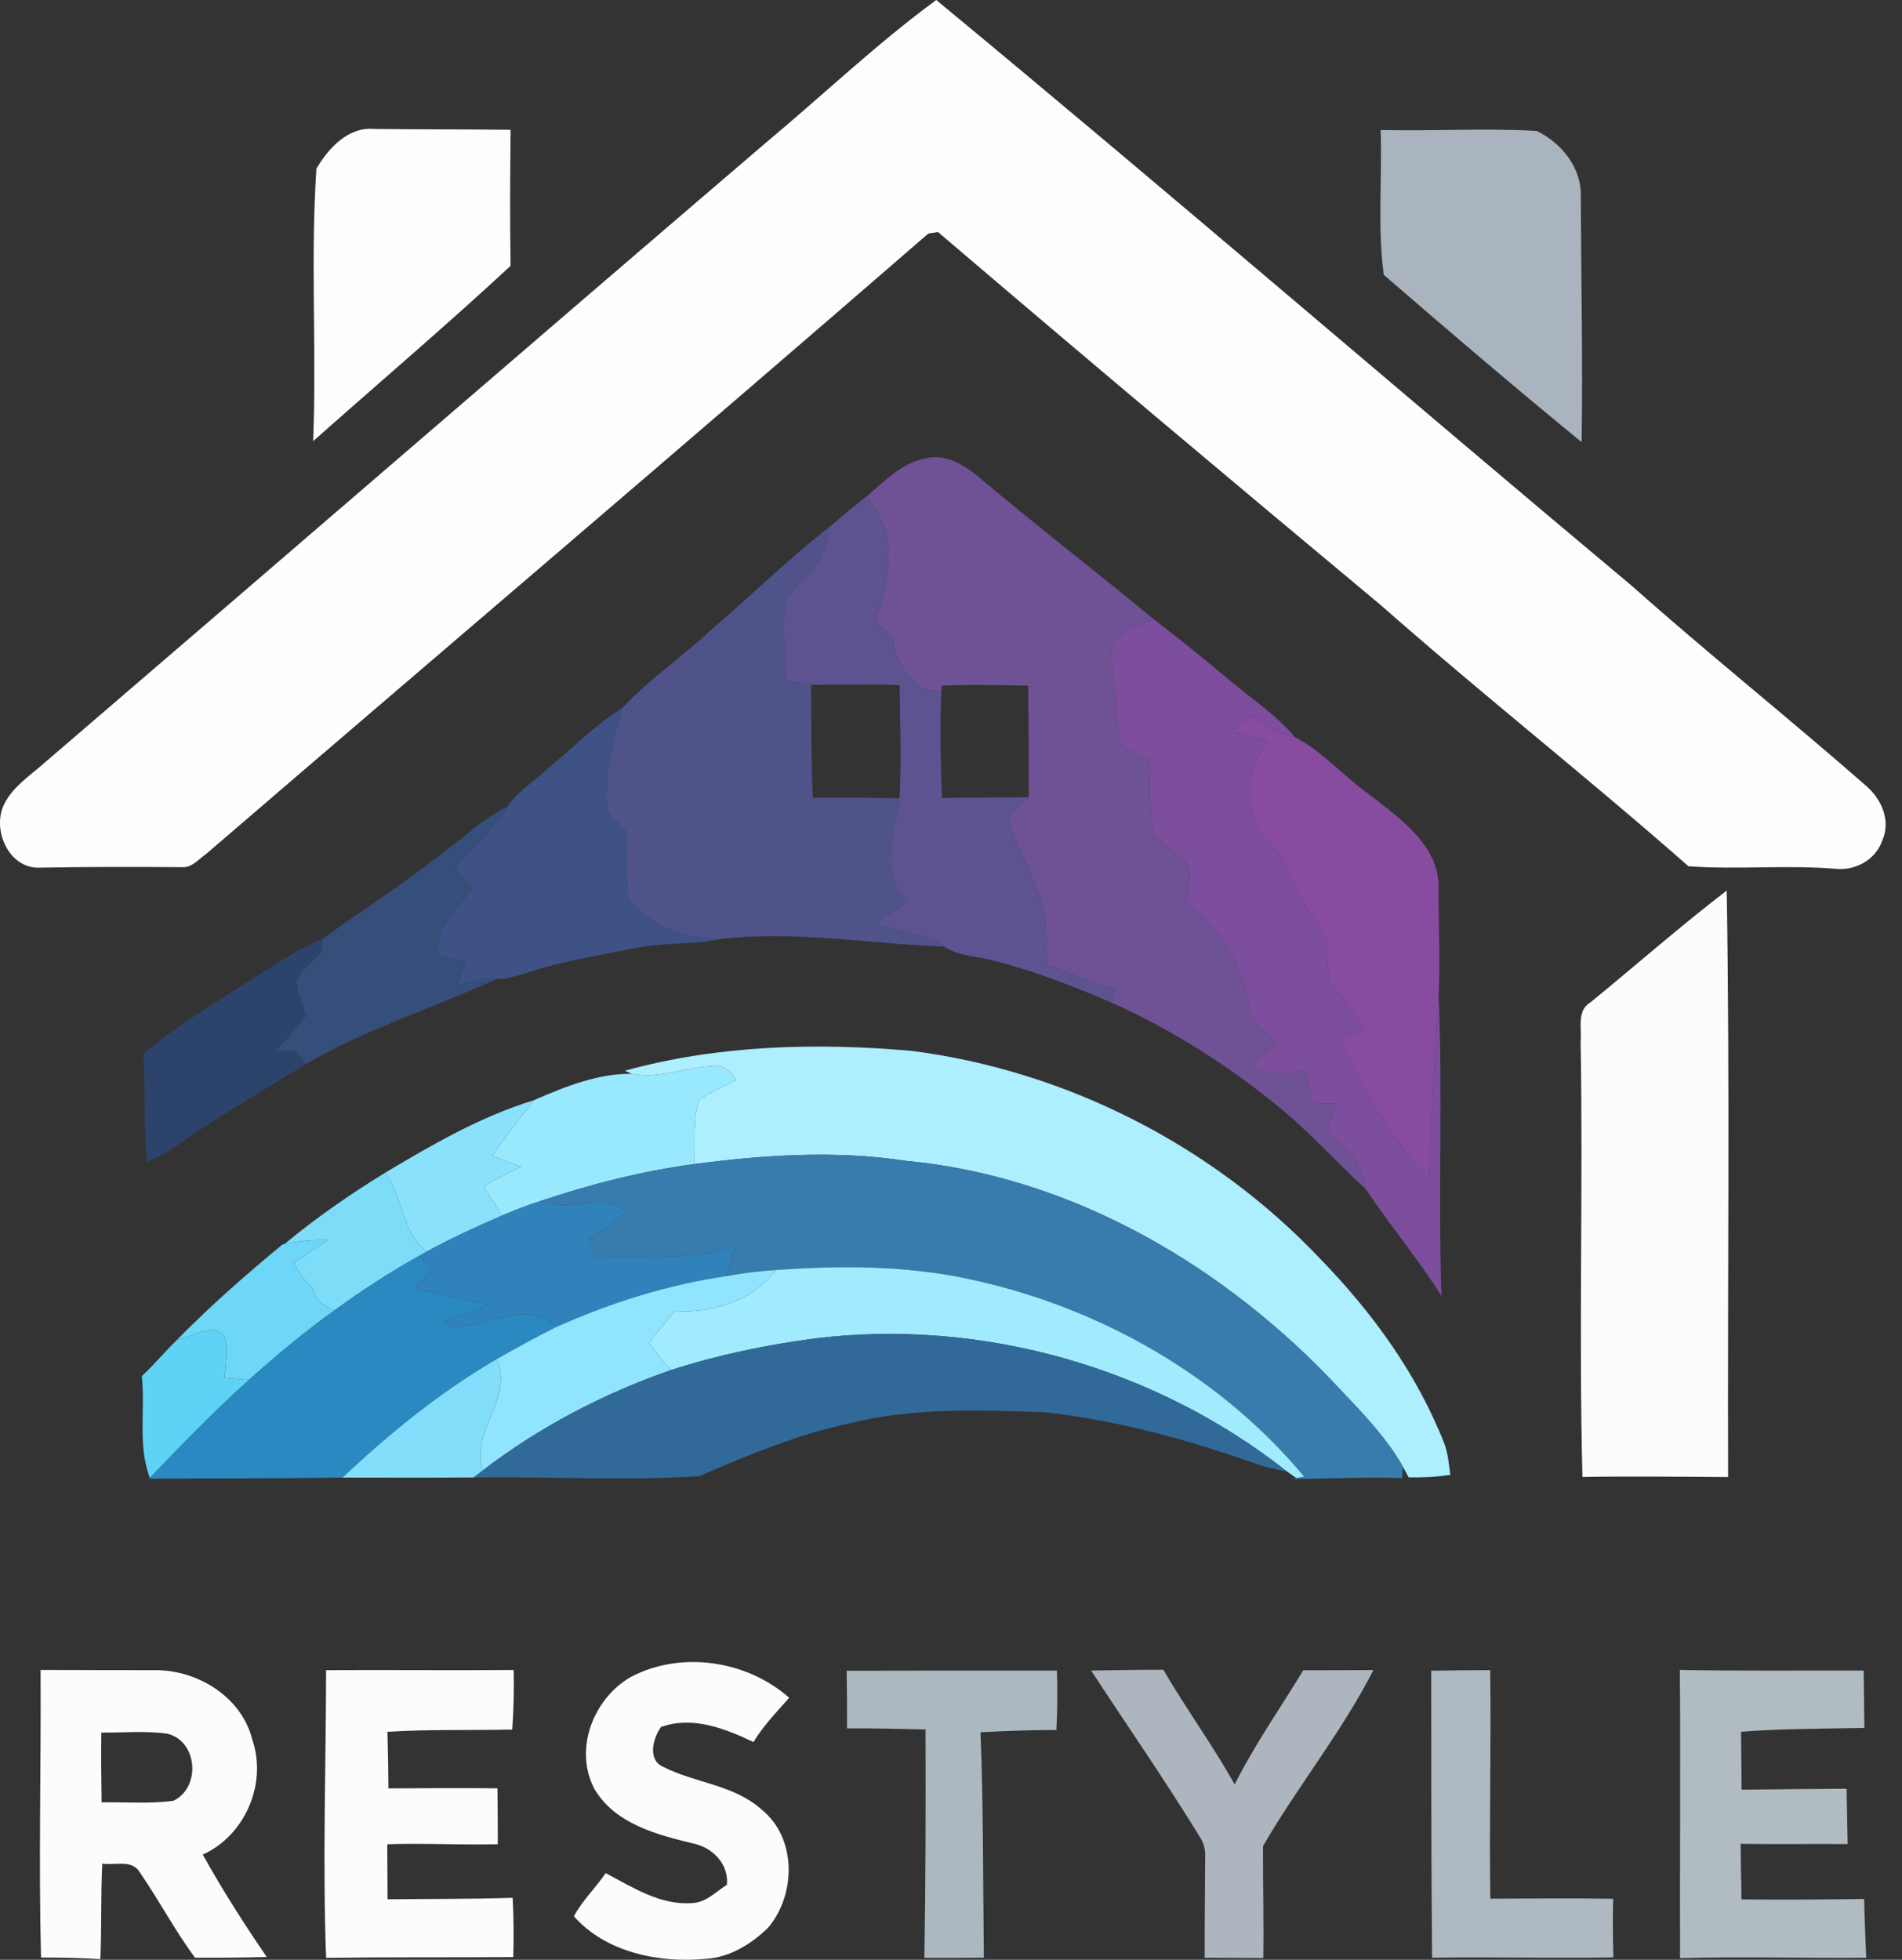 <svg width="33" height="34" viewBox="0 0 33 34" fill="none" xmlns="http://www.w3.org/2000/svg">
<rect x="0" y="0" width="33" height="34" fill="#333333" stroke="none"/>
<g id="Group 12">
<g id="#fdfdfdff">
<path id="Vector" d="M13.288 2.476C14.275 1.653 15.207 0.761 16.244 0C20.301 3.353 24.286 6.794 28.322 10.172C29.646 11.349 31.031 12.454 32.364 13.622C32.643 13.854 32.816 14.238 32.654 14.591C32.537 14.922 32.182 15.112 31.839 15.072C30.992 15.002 30.14 15.09 29.295 15.028C27.544 13.488 25.709 12.042 23.958 10.499C21.386 8.355 18.821 6.199 16.274 4.025C16.233 4.032 16.149 4.045 16.106 4.052C11.947 7.659 7.753 11.224 3.579 14.813C3.446 14.904 3.327 15.063 3.148 15.044C2.332 15.039 1.519 15.037 0.705 15.052C0.159 15.089 -0.15 14.397 0.073 13.95C0.22 13.653 0.505 13.468 0.746 13.256C4.93 9.667 9.1 6.06 13.288 2.476Z" fill="#FDFDFD"/>
</g>
<g id="#fcfdfdff">
<path id="Vector_2" d="M5.49 2.926C5.698 2.572 6.039 2.199 6.487 2.237C7.278 2.247 8.068 2.242 8.859 2.252C8.851 3.038 8.845 3.825 8.859 4.612C7.74 5.65 6.575 6.639 5.433 7.654C5.435 7.587 5.44 7.451 5.442 7.383C5.484 5.898 5.39 4.407 5.49 2.926Z" fill="#FCFDFD"/>
</g>
<g id="#a9b4beff">
<path id="Vector_3" d="M23.954 2.255C24.856 2.278 25.762 2.218 26.664 2.272C27.098 2.484 27.448 2.918 27.427 3.421C27.434 4.838 27.462 6.254 27.442 7.671C26.282 6.721 25.141 5.749 24.009 4.768C23.896 3.942 23.984 3.091 23.954 2.255Z" fill="#A9B4BE"/>
</g>
<g id="#6f5296ff">
<path id="Vector_4" d="M15.052 8.597C15.357 8.341 15.647 8.03 16.056 7.954C16.427 7.857 16.764 8.091 17.032 8.318C18.009 9.142 19.025 9.922 20.011 10.738C19.716 10.859 19.279 10.979 19.279 11.371C19.336 11.891 19.362 12.415 19.44 12.932C19.597 13.033 19.769 13.106 19.936 13.187C19.969 13.607 19.923 14.039 20.015 14.454C20.178 14.674 20.427 14.81 20.615 15.007C20.674 15.219 20.601 15.445 20.587 15.661C21.171 16.098 21.574 16.774 21.689 17.493C21.701 17.78 21.972 17.919 22.162 18.086C22.013 18.215 21.866 18.346 21.718 18.476C21.996 18.708 22.342 18.647 22.661 18.56C22.697 18.754 22.734 18.946 22.771 19.14C22.904 19.142 23.038 19.145 23.172 19.148C23.122 19.313 23.072 19.479 23.022 19.645C23.382 19.864 23.628 20.202 23.691 20.624C23.181 20.157 22.721 19.637 22.182 19.2C21.3 18.476 20.326 17.859 19.282 17.392C19.296 17.338 19.323 17.231 19.335 17.177C18.944 17.033 18.556 16.884 18.169 16.732C18.16 16.444 18.163 16.154 18.125 15.868C18.023 15.269 17.62 14.768 17.503 14.175C17.606 14.049 17.729 13.941 17.848 13.83C17.856 13.185 17.842 12.541 17.84 11.895C17.34 11.887 16.839 11.871 16.34 11.895C16.338 11.922 16.334 11.976 16.332 12.004C16.207 11.986 16.086 11.955 15.962 11.938C15.723 11.707 15.511 11.435 15.497 11.088C15.391 10.979 15.286 10.87 15.18 10.762C15.344 10.379 15.42 9.964 15.418 9.548C15.45 9.191 15.204 8.898 15.052 8.597Z" fill="#6F5296"/>
</g>
<g id="#5d5390ff">
<path id="Vector_5" d="M14.411 9.125C14.62 8.943 14.835 8.769 15.052 8.597C15.205 8.898 15.45 9.191 15.418 9.548C15.42 9.964 15.344 10.379 15.18 10.762C15.286 10.87 15.391 10.979 15.497 11.088C15.511 11.435 15.723 11.707 15.962 11.938C16.087 11.955 16.208 11.986 16.332 12.004C16.309 12.617 16.319 13.23 16.343 13.844C16.844 13.836 17.346 13.839 17.848 13.83C17.729 13.941 17.606 14.049 17.503 14.175C17.62 14.768 18.023 15.269 18.125 15.868C18.163 16.154 18.16 16.444 18.169 16.732C18.556 16.884 18.945 17.033 19.335 17.177C19.323 17.231 19.296 17.338 19.282 17.392C18.611 17.103 17.925 16.838 17.215 16.659C16.935 16.587 16.627 16.588 16.382 16.422C16.029 16.177 15.584 16.165 15.191 16.017C15.38 15.887 15.57 15.759 15.761 15.634C15.224 15.175 15.518 14.442 15.606 13.852C15.644 13.198 15.613 12.541 15.609 11.886C15.097 11.861 14.585 11.884 14.072 11.88C13.932 11.861 13.791 11.833 13.652 11.808C13.627 11.347 13.541 10.874 13.639 10.417C13.736 10.201 13.951 10.068 14.094 9.885C14.294 9.68 14.339 9.389 14.411 9.125Z" fill="#5D5390"/>
</g>
<g id="#4f538aff">
<path id="Vector_6" d="M12.354 10.912C13.046 10.322 13.693 9.682 14.411 9.125C14.339 9.389 14.294 9.68 14.094 9.885C13.951 10.068 13.736 10.201 13.639 10.417C13.541 10.874 13.627 11.347 13.652 11.808C13.791 11.833 13.932 11.861 14.072 11.88C14.079 12.534 14.071 13.188 14.103 13.841C14.604 13.833 15.105 13.839 15.606 13.852C15.518 14.442 15.224 15.175 15.761 15.634C15.57 15.759 15.38 15.887 15.191 16.017C15.584 16.165 16.029 16.177 16.381 16.422C15.093 16.377 13.811 16.14 12.518 16.288C11.913 16.29 11.296 16.091 10.906 15.61C10.857 15.214 10.885 14.813 10.86 14.417C10.728 14.264 10.507 14.143 10.523 13.912C10.508 13.356 10.646 12.808 10.802 12.278C11.268 11.777 11.853 11.385 12.354 10.912Z" fill="#4F538A"/>
</g>
<g id="#7c4e9dff">
<path id="Vector_7" d="M19.279 11.371C19.279 10.979 19.716 10.859 20.011 10.738C20.469 11.089 20.919 11.451 21.361 11.825C21.733 12.139 22.149 12.406 22.462 12.784C22.181 12.739 21.937 12.598 21.742 12.395C21.612 12.495 21.479 12.591 21.349 12.693C21.572 12.752 21.797 12.807 22.021 12.86C21.651 13.233 21.589 13.803 21.783 14.28C21.924 14.621 22.299 14.811 22.392 15.179C22.485 15.513 22.703 15.785 22.891 16.07C23.098 16.354 23.006 16.72 23.073 17.044C23.262 17.328 23.547 17.546 23.67 17.875C23.525 17.923 23.381 17.972 23.235 18.021C23.653 18.887 24.12 19.751 24.792 20.448C24.822 19.376 24.907 18.307 24.962 17.237C25.033 18.985 24.95 20.737 25.01 22.485C24.607 21.839 24.11 21.252 23.691 20.624C23.629 20.202 23.382 19.864 23.022 19.645C23.072 19.479 23.122 19.313 23.172 19.148C23.038 19.145 22.905 19.142 22.771 19.14C22.734 18.946 22.697 18.754 22.661 18.56C22.342 18.647 21.996 18.708 21.718 18.476C21.866 18.346 22.013 18.215 22.162 18.086C21.972 17.919 21.701 17.78 21.689 17.493C21.574 16.774 21.171 16.098 20.587 15.661C20.601 15.445 20.674 15.219 20.615 15.007C20.427 14.81 20.178 14.674 20.015 14.454C19.923 14.039 19.969 13.607 19.936 13.187C19.769 13.106 19.597 13.033 19.44 12.932C19.362 12.415 19.337 11.891 19.279 11.371Z" fill="#7C4E9D"/>
</g>
<g id="#3e5285ff">
<path id="Vector_8" d="M9.487 13.347C9.924 12.989 10.323 12.581 10.801 12.278C10.646 12.809 10.507 13.356 10.522 13.912C10.506 14.144 10.728 14.265 10.86 14.417C10.884 14.813 10.857 15.215 10.906 15.61C11.296 16.091 11.913 16.29 12.518 16.288C12.01 16.399 11.482 16.343 10.972 16.456C10.382 16.58 9.781 16.667 9.207 16.856C9.016 16.909 8.826 16.994 8.625 16.983C8.378 16.952 8.138 17.014 7.915 17.116C7.975 16.973 8.033 16.83 8.091 16.687C7.934 16.652 7.779 16.615 7.623 16.578C7.512 16.076 7.941 15.788 8.181 15.421C8.098 15.287 8 15.164 7.905 15.039C8.185 14.674 8.576 14.402 8.801 13.994C8.982 13.733 9.258 13.561 9.487 13.347Z" fill="#3E5285"/>
</g>
<g id="#874ca0ff">
<path id="Vector_9" d="M21.349 12.693C21.478 12.591 21.612 12.495 21.742 12.395C21.937 12.598 22.18 12.739 22.462 12.784C22.953 13.04 23.324 13.482 23.779 13.799C24.302 14.212 24.98 14.673 24.96 15.422C24.958 16.026 24.988 16.633 24.962 17.237C24.907 18.307 24.822 19.377 24.792 20.448C24.119 19.751 23.653 18.887 23.235 18.021C23.381 17.972 23.525 17.923 23.67 17.875C23.547 17.546 23.262 17.328 23.073 17.044C23.006 16.72 23.098 16.354 22.89 16.07C22.703 15.785 22.485 15.513 22.391 15.179C22.299 14.811 21.923 14.621 21.783 14.28C21.589 13.803 21.651 13.233 22.021 12.86C21.796 12.807 21.572 12.752 21.349 12.693Z" fill="#874CA0"/>
</g>
<g id="#354e7aff">
<path id="Vector_10" d="M7.626 14.839C8.018 14.557 8.362 14.205 8.801 13.994C8.576 14.402 8.186 14.674 7.905 15.039C8 15.164 8.098 15.287 8.181 15.421C7.941 15.787 7.512 16.076 7.623 16.578C7.779 16.615 7.934 16.652 8.091 16.687C8.033 16.83 7.975 16.973 7.915 17.116C8.138 17.014 8.378 16.952 8.625 16.983C7.526 17.487 6.357 17.848 5.306 18.461C5.242 18.381 5.179 18.303 5.117 18.225C4.999 18.232 4.884 18.248 4.766 18.257C4.954 18.048 5.136 17.835 5.311 17.617C5.243 17.415 5.145 17.216 5.149 16.999C5.245 16.808 5.43 16.681 5.575 16.528C5.582 16.467 5.597 16.344 5.605 16.282C6.275 15.799 6.974 15.348 7.626 14.839Z" fill="#354E7A"/>
</g>
<g id="#fdfcfdff">
<path id="Vector_11" d="M29.959 15.45C30.015 18.84 29.972 22.233 29.983 25.625C29.14 25.619 28.298 25.609 27.456 25.623C27.39 23.106 27.469 20.588 27.424 18.07C27.447 17.842 27.352 17.533 27.592 17.392C28.382 16.747 29.15 16.071 29.959 15.45Z" fill="#FDFCFD"/>
</g>
<g id="#2c446cff">
<path id="Vector_12" d="M4.513 16.895C4.869 16.677 5.215 16.438 5.605 16.282C5.597 16.344 5.582 16.467 5.576 16.528C5.43 16.681 5.245 16.808 5.149 16.999C5.145 17.216 5.243 17.415 5.311 17.617C5.136 17.835 4.954 18.048 4.766 18.257C4.884 18.248 4.999 18.232 5.117 18.225C5.179 18.303 5.242 18.381 5.306 18.461C4.564 18.919 3.807 19.355 3.093 19.856C2.925 19.978 2.742 20.077 2.55 20.157C2.492 19.533 2.522 18.906 2.489 18.281C3.112 17.749 3.83 17.345 4.513 16.895Z" fill="#2C446C"/>
</g>
<g id="#adeeffff">
<path id="Vector_13" d="M10.843 18.575C12.462 18.129 14.159 18.085 15.824 18.232C18.5 18.576 21.039 19.871 22.895 21.827C23.808 22.764 24.597 23.846 25.07 25.073C25.126 25.238 25.139 25.413 25.164 25.586C24.924 25.624 24.682 25.635 24.44 25.63C24.415 25.584 24.365 25.491 24.341 25.445C24.056 24.944 23.651 24.525 23.256 24.109C21.291 21.99 18.625 20.41 15.711 20.138C14.496 19.953 13.258 20.036 12.046 20.195C12.068 19.826 12.013 19.443 12.124 19.087C12.328 18.944 12.559 18.847 12.779 18.734C12.669 18.603 12.555 18.448 12.359 18.499C11.89 18.507 11.432 18.732 10.962 18.629L10.843 18.575Z" fill="#ADEEFF"/>
</g>
<g id="#98e9feff">
<path id="Vector_14" d="M10.962 18.629C11.432 18.732 11.89 18.507 12.359 18.499C12.555 18.448 12.669 18.603 12.779 18.734C12.559 18.847 12.328 18.944 12.124 19.087C12.013 19.443 12.067 19.826 12.045 20.195C11.143 20.316 10.256 20.542 9.394 20.83C9.163 20.905 8.935 20.99 8.712 21.087C8.604 20.918 8.497 20.748 8.39 20.579C8.603 20.457 8.821 20.345 9.044 20.242C8.877 20.18 8.71 20.118 8.544 20.055C8.763 19.719 9.02 19.409 9.261 19.088C9.794 18.855 10.374 18.621 10.962 18.629Z" fill="#98E9FE"/>
</g>
<g id="#8ae1fcff">
<path id="Vector_15" d="M6.685 20.343C7.505 19.855 8.344 19.368 9.261 19.088C9.02 19.409 8.763 19.719 8.544 20.055C8.71 20.118 8.877 20.18 9.045 20.242C8.821 20.345 8.603 20.457 8.39 20.579C8.497 20.748 8.604 20.918 8.712 21.087C8.269 21.281 7.827 21.48 7.403 21.714C6.965 21.382 6.997 20.767 6.685 20.343Z" fill="#8AE1FC"/>
</g>
<g id="#387caeff">
<path id="Vector_16" d="M12.046 20.195C13.258 20.036 14.495 19.953 15.711 20.139C18.625 20.411 21.291 21.99 23.256 24.109C23.651 24.525 24.056 24.944 24.341 25.445C24.338 25.495 24.331 25.594 24.328 25.642C23.684 25.62 23.041 25.657 22.397 25.657L22.49 25.641L22.628 25.618C21.092 23.772 18.85 22.555 16.497 22.128C15.497 21.955 14.475 21.959 13.466 22.033C13.178 22.051 12.89 22.086 12.605 22.139C12.654 21.969 12.704 21.8 12.755 21.63C11.974 21.881 11.142 21.782 10.335 21.825C10.291 21.72 10.247 21.616 10.203 21.512C10.439 21.358 10.668 21.196 10.887 21.02C10.447 20.68 9.879 21.049 9.394 20.83C10.256 20.542 11.143 20.316 12.046 20.195Z" fill="#387CAE"/>
</g>
<g id="#7dddf9ff">
<path id="Vector_17" d="M4.937 21.581C5.487 21.125 6.077 20.717 6.685 20.343C6.997 20.767 6.965 21.382 7.403 21.715C7.371 21.733 7.307 21.767 7.275 21.785C6.769 22.07 6.28 22.385 5.811 22.728C5.626 22.664 5.467 22.559 5.429 22.355C5.292 22.227 5.185 22.074 5.096 21.909C5.294 21.781 5.492 21.65 5.683 21.513C5.433 21.506 5.183 21.532 4.937 21.581Z" fill="#7DDDF9"/>
</g>
<g id="#2f83baff">
<path id="Vector_18" d="M8.712 21.087C8.935 20.99 9.163 20.905 9.394 20.83C9.879 21.049 10.446 20.68 10.887 21.02C10.668 21.196 10.438 21.358 10.203 21.512C10.247 21.616 10.291 21.72 10.335 21.825C11.142 21.782 11.974 21.881 12.754 21.63C12.704 21.8 12.654 21.969 12.604 22.139C11.583 22.289 10.595 22.601 9.653 23.02C9.238 22.617 8.67 22.881 8.19 22.98C8.041 22.991 7.813 23.081 7.723 22.912C7.965 22.811 8.219 22.738 8.461 22.633C8.039 22.532 7.613 22.45 7.189 22.354C7.283 22.254 7.376 22.155 7.47 22.055C7.405 21.965 7.339 21.875 7.275 21.785C7.307 21.767 7.37 21.733 7.403 21.715C7.827 21.48 8.269 21.281 8.712 21.087Z" fill="#2F83BA"/>
</g>
<g id="#6ed6f6ff">
<path id="Vector_19" d="M4.937 21.581C5.183 21.532 5.433 21.506 5.683 21.513C5.492 21.65 5.294 21.781 5.096 21.909C5.185 22.074 5.292 22.227 5.429 22.355C5.467 22.559 5.626 22.664 5.811 22.728C5.29 23.099 4.8 23.512 4.321 23.937C4.181 23.924 4.041 23.914 3.901 23.903C3.906 23.663 3.97 23.412 3.891 23.179C3.671 22.945 3.324 23.197 3.069 23.247C3.647 22.656 4.267 22.113 4.904 21.587L4.937 21.581Z" fill="#6ED6F6"/>
</g>
<g id="#2a89c0ff">
<path id="Vector_20" d="M5.811 22.728C6.28 22.385 6.769 22.07 7.275 21.785C7.339 21.875 7.405 21.965 7.47 22.055C7.376 22.155 7.283 22.254 7.189 22.354C7.613 22.45 8.039 22.532 8.461 22.633C8.219 22.738 7.965 22.811 7.723 22.912C7.813 23.081 8.041 22.991 8.19 22.98C8.67 22.881 9.238 22.617 9.653 23.02C9.301 23.194 8.958 23.385 8.617 23.579C7.641 24.147 6.763 24.863 5.942 25.634C4.823 25.651 3.702 25.646 2.583 25.653L2.599 25.637C3.16 25.057 3.717 24.472 4.321 23.937C4.8 23.512 5.289 23.099 5.811 22.728Z" fill="#2A89C0"/>
</g>
<g id="#a1ebfeff">
<path id="Vector_21" d="M13.466 22.033C14.475 21.959 15.497 21.955 16.497 22.128C18.85 22.555 21.092 23.772 22.628 25.618L22.49 25.641L22.329 25.528C20.049 23.727 17.046 22.87 14.16 23.218C13.307 23.328 12.462 23.505 11.643 23.768C11.511 23.616 11.383 23.459 11.258 23.301C11.406 23.115 11.553 22.93 11.702 22.744C12.356 22.79 13.058 22.569 13.466 22.033Z" fill="#A1EBFE"/>
</g>
<g id="#90e4feff">
<path id="Vector_22" d="M12.605 22.139C12.889 22.086 13.178 22.051 13.466 22.033C13.058 22.569 12.356 22.79 11.702 22.744C11.553 22.93 11.406 23.115 11.258 23.301C11.383 23.459 11.511 23.616 11.643 23.768C10.471 24.176 9.356 24.757 8.371 25.514C8.152 24.831 8.925 24.254 8.617 23.579C8.958 23.385 9.302 23.194 9.653 23.02C10.595 22.601 11.583 22.288 12.605 22.139Z" fill="#90E4FE"/>
</g>
<g id="#5ed3f5ff">
<path id="Vector_23" d="M3.069 23.247C3.324 23.197 3.671 22.945 3.891 23.179C3.969 23.412 3.906 23.663 3.9 23.903C4.041 23.914 4.18 23.924 4.321 23.937C3.717 24.472 3.16 25.057 2.599 25.637C2.386 25.077 2.523 24.457 2.461 23.873C2.675 23.674 2.86 23.45 3.069 23.247Z" fill="#5ED3F5"/>
</g>
<g id="#316a99ff">
<path id="Vector_24" d="M14.16 23.218C17.045 22.87 20.049 23.727 22.329 25.528C22.134 25.496 21.942 25.451 21.757 25.383C20.581 24.968 19.367 24.637 18.127 24.501C16.996 24.463 15.844 24.415 14.737 24.694C13.83 24.885 12.973 25.249 12.126 25.61C10.825 25.694 9.518 25.612 8.214 25.632C8.266 25.593 8.319 25.553 8.371 25.514C9.356 24.757 10.47 24.176 11.643 23.768C12.462 23.505 13.307 23.328 14.16 23.218Z" fill="#316A99"/>
</g>
<g id="#82defbff">
<path id="Vector_25" d="M5.942 25.634C6.763 24.863 7.641 24.147 8.617 23.579C8.924 24.254 8.152 24.831 8.371 25.514C8.319 25.553 8.266 25.593 8.214 25.632C7.457 25.638 6.699 25.634 5.942 25.634Z" fill="#82DEFB"/>
</g>
<g id="#fbfcfdff">
<path id="Vector_26" d="M10.941 29.095C11.815 28.632 12.957 28.805 13.693 29.454C13.476 29.701 13.243 29.938 13.073 30.222C12.578 29.986 12.014 29.765 11.469 29.961C11.326 30.158 11.229 30.54 11.514 30.656C12.064 30.934 12.737 30.964 13.212 31.392C13.828 31.886 13.814 32.871 13.324 33.446C13.03 33.73 12.66 33.959 12.244 33.983C11.438 34.062 10.505 33.87 9.957 33.244C10.103 32.972 10.335 32.752 10.508 32.496C10.978 32.743 11.463 33.062 12.02 33.015C12.253 33.002 12.425 32.817 12.612 32.698C12.647 32.342 12.368 32.056 12.036 31.984C11.399 31.83 10.675 31.644 10.315 31.039C9.952 30.353 10.29 29.472 10.941 29.095Z" fill="#FBFCFD"/>
</g>
<g id="#fbfcfcff">
<path id="Vector_27" d="M0.704 28.971C1.36 28.974 2.016 28.974 2.672 28.975C3.416 28.963 4.191 29.432 4.378 30.181C4.638 30.943 4.254 31.841 3.518 32.175C3.858 32.786 4.234 33.375 4.628 33.951C4.213 33.962 3.798 33.965 3.383 33.964C3.034 33.489 2.757 32.965 2.424 32.48C2.291 32.252 1.988 32.367 1.775 32.33C1.746 32.882 1.766 33.436 1.741 33.988C1.398 33.967 1.055 33.96 0.712 33.96C0.669 32.297 0.714 30.633 0.704 28.971ZM1.758 30.057C1.752 30.46 1.757 30.865 1.763 31.268C2.178 31.262 2.597 31.296 3.01 31.241C3.489 31.006 3.43 30.209 2.907 30.078C2.527 30.022 2.141 30.062 1.758 30.057Z" fill="#FBFCFC"/>
<path id="Vector_28" d="M5.658 28.975C6.742 28.968 7.827 28.981 8.912 28.972C8.919 29.317 8.912 29.661 8.887 30.005C8.165 30.021 7.442 29.999 6.722 30.044C6.732 30.371 6.737 30.699 6.739 31.026C7.37 31.022 8 31.018 8.631 31.025C8.634 31.348 8.638 31.671 8.637 31.995C7.998 32.011 7.359 31.974 6.719 31.995C6.721 32.313 6.723 32.631 6.724 32.95C7.447 32.942 8.171 32.948 8.894 32.924C8.913 33.266 8.914 33.61 8.905 33.953C7.823 33.96 6.74 33.951 5.658 33.966C5.596 32.304 5.655 30.639 5.658 28.975Z" fill="#FBFCFC"/>
</g>
<g id="#acb8c0ff">
<path id="Vector_29" d="M14.69 28.985C15.907 28.982 17.122 28.982 18.338 28.982C18.349 29.325 18.347 29.669 18.328 30.012C17.889 30.014 17.45 30.028 17.012 30.052C17.064 31.355 17.054 32.659 17.07 33.963C16.726 33.967 16.382 33.969 16.038 33.967C16.061 32.646 16.062 31.324 16.058 30.003C15.604 29.992 15.15 29.982 14.696 29.985C14.697 29.651 14.696 29.318 14.69 28.985Z" fill="#ACB8C0"/>
</g>
<g id="#adb6beff">
<path id="Vector_30" d="M18.931 28.982C19.348 28.974 19.765 28.968 20.184 28.968C20.578 29.643 21.04 30.276 21.422 30.957C21.768 30.268 22.213 29.635 22.612 28.977C23.018 28.975 23.423 28.977 23.829 28.973C23.282 30.046 22.517 30.986 21.913 32.027C21.911 32.675 21.928 33.322 21.918 33.97C21.579 33.967 21.241 33.966 20.902 33.964C20.899 33.387 20.908 32.811 20.91 32.234C20.919 32.098 20.888 31.975 20.814 31.863C20.214 30.886 19.56 29.941 18.931 28.982Z" fill="#ADB6BE"/>
</g>
<g id="#aeb9c1ff">
<path id="Vector_31" d="M24.832 28.985C25.172 28.978 25.513 28.974 25.855 28.974C25.874 30.295 25.837 31.618 25.858 32.939C26.568 32.939 27.278 32.928 27.989 32.941C27.98 33.28 27.984 33.619 27.992 33.958C26.944 33.977 25.895 33.947 24.847 33.964C24.83 32.304 24.835 30.645 24.832 28.985Z" fill="#AEB9C1"/>
</g>
<g id="#b1bcc2ff">
<path id="Vector_32" d="M29.146 28.971C30.209 28.991 31.272 28.979 32.335 28.982C32.34 29.313 32.343 29.645 32.347 29.977C31.634 29.992 30.919 29.988 30.207 30.043C30.211 30.378 30.216 30.714 30.217 31.049C30.823 31.04 31.431 31.037 32.039 31.032C32.045 31.351 32.052 31.672 32.057 31.992C31.438 31.987 30.82 31.997 30.201 31.988C30.203 32.308 30.208 32.63 30.216 32.952C30.925 32.961 31.634 32.953 32.343 32.945C32.35 33.284 32.365 33.624 32.379 33.964C31.302 33.975 30.225 33.94 29.149 33.972C29.144 32.305 29.159 30.638 29.146 28.971Z" fill="#B1BCC2"/>
</g>
</g>
</svg>
